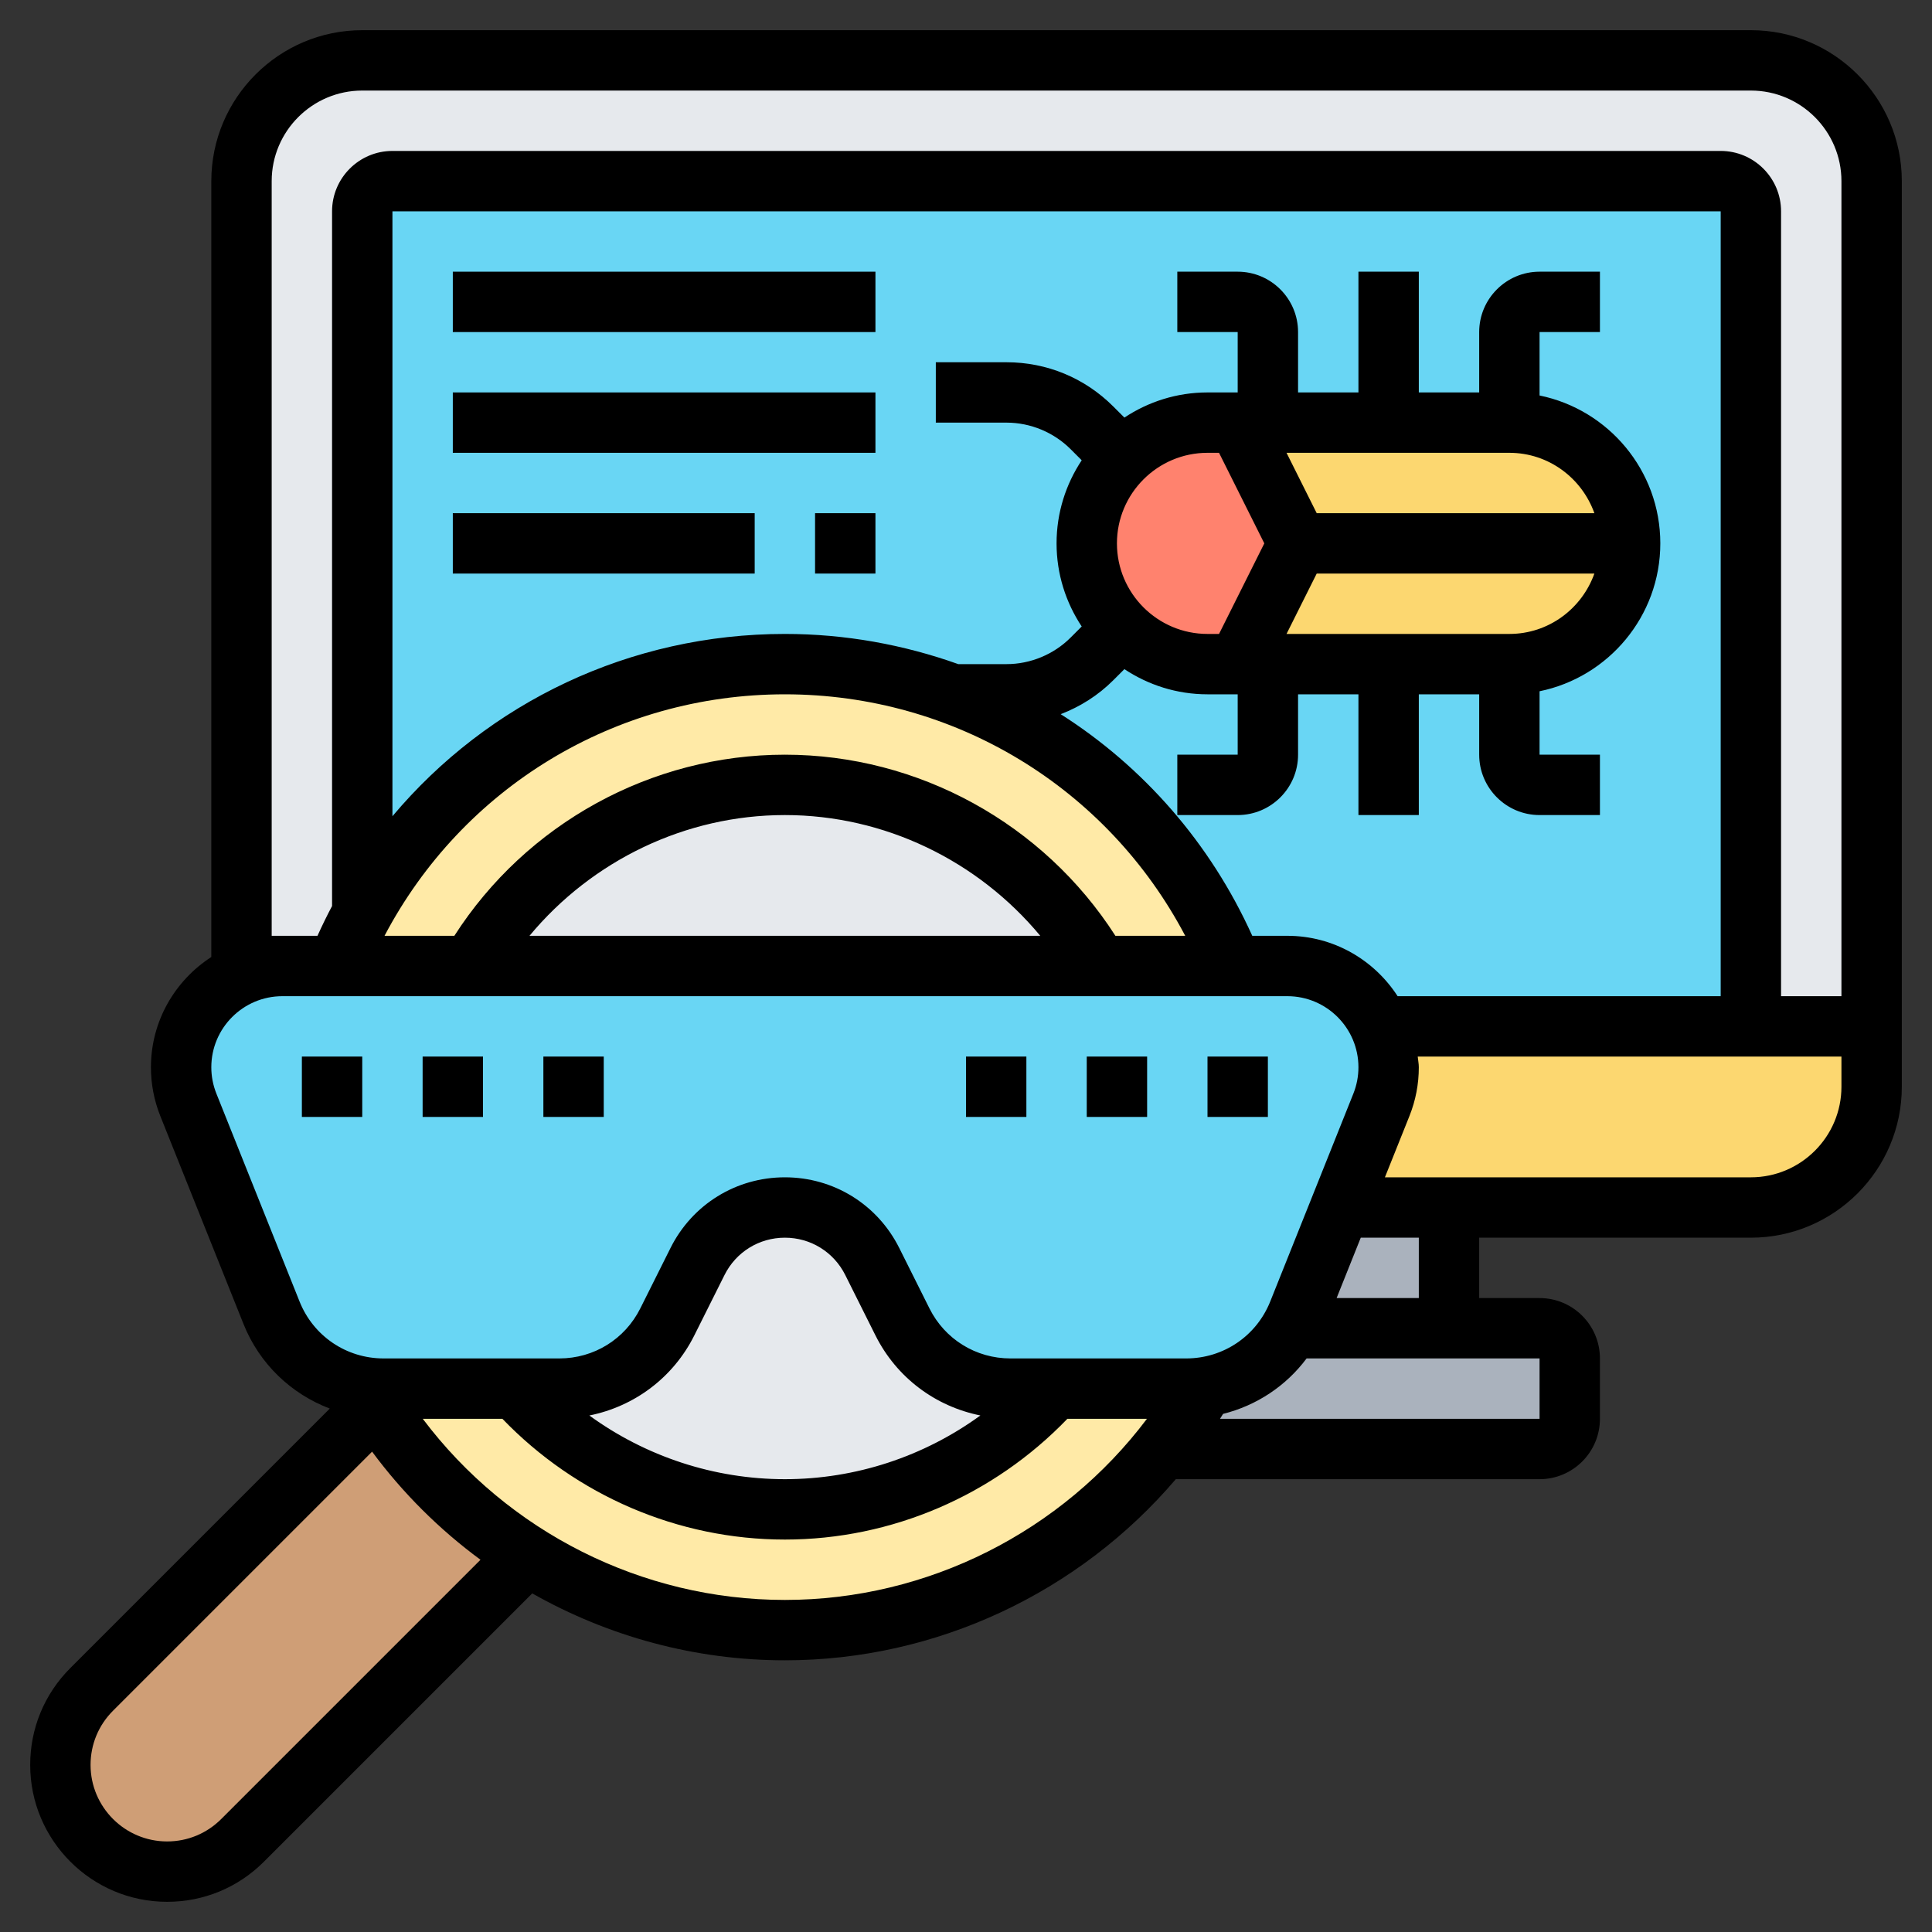 <svg id="Layer_35" enable-background="new 0 0 64 64" height="512" viewBox="0 0 64 64" width="512" xmlns="http://www.w3.org/2000/svg"><rect x="0" y="0" width="64" height="64" fill="#333333" stroke="none"/><path d="m39.85 45.96c1.22-.17 2.29-.9 2.91-1.96h5.24 3c.55 0 1 .45 1 1v2c0 .55-.45 1-1 1h-12.51l-.01-.01c.52-.62.98-1.29 1.38-1.99z" fill="#aab2bd"/><path d="m48 40v4h-5.24c.09-.16.18-.33.25-.51l1.39-3.49z" fill="#aab2bd"/><path d="m62 34v2c0 2.21-1.79 4-4 4h-10-3.6l1.36-3.4c.16-.4.24-.82.24-1.25 0-.48-.1-.94-.28-1.35h12.28z" fill="#fcd770"/><path d="m62 6v28h-4v-27c0-.55-.45-1-1-1h-11-33c-.55 0-1 .45-1 1v7 16.05l.09.05c-.36.61-.66 1.24-.93 1.9h-1.81-1.35v-26c0-2.21 1.79-4 4-4h46c2.21 0 4 1.79 4 4z" fill="#e6e9ed"/><path d="m57 6h-44c-.55 0-1 .45-1 1l.09 27h45.91v-27c0-.55-.45-1-1-1z" fill="#69d6f4"/><path d="m37.17 20.83c-.72-.73-1.17-1.73-1.17-2.83s.45-2.1 1.17-2.83c.73-.72 1.73-1.17 2.83-1.17h1l2 4-2 4h-1c-1.1 0-2.1-.45-2.83-1.17z" fill="#ff826e"/><path d="m43 18h11c0 1.1-.45 2.1-1.17 2.83-.73.72-1.73 1.17-2.83 1.17h-4-4-1z" fill="#fcd770"/><path d="m42 14h4 4c2.21 0 4 1.79 4 4h-11l-2-4z" fill="#fcd770"/><path d="m17.47 51.53-.01.01-9.42 9.42c-.67.67-1.57 1.04-2.5 1.04-.98 0-1.86-.4-2.5-1.04s-1.04-1.52-1.04-2.5c0-.93.37-1.83 1.04-2.5l9.42-9.42.02-.01c1.26 2.02 2.96 3.73 4.99 5z" fill="#cf9e76"/><path d="m39.86 46c-.4.7-.86 1.37-1.38 1.99-2.92 3.66-7.43 6.01-12.48 6.01-3.14 0-6.07-.9-8.53-2.47-2.03-1.27-3.73-2.98-4.99-5-.13-.19-.25-.38-.36-.57v-.01c.2.04.39.05.59.05h4.35c2.19 2.46 5.39 4 8.94 4 3.56 0 6.74-1.55 8.94-4h4.35c.19 0 .37-.01.56-.04z" fill="#ffeaa7"/><path d="m31.57 23c4.21 1.56 7.58 4.85 9.27 9h-4.45c-2.07-3.59-5.95-6-10.39-6s-8.32 2.41-10.39 6h-4.45c.27-.66.57-1.29.93-1.9 2.75-4.84 7.95-8.1 13.91-8.1 1.96 0 3.84.35 5.57 1z" fill="#ffeaa7"/><path d="m36.39 32h-20.78c2.07-3.59 5.95-6 10.39-6s8.32 2.41 10.39 6z" fill="#e6e9ed"/><path d="m33.47 46h1.47c-2.2 2.45-5.38 4-8.94 4-3.55 0-6.75-1.54-8.94-4h1.47c1.51 0 2.9-.86 3.58-2.21l1-2c.54-1.1 1.66-1.79 2.89-1.79s2.35.69 2.89 1.79l1 2c.68 1.35 2.07 2.21 3.58 2.21z" fill="#e6e9ed"/><path d="m34.94 46h-1.47c-1.51 0-2.9-.86-3.58-2.21l-1-2c-.54-1.1-1.66-1.79-2.89-1.79s-2.35.69-2.89 1.79l-1 2c-.68 1.35-2.07 2.21-3.58 2.21h-1.47-4.35c-.2 0-.39-.01-.59-.05-1.39-.2-2.59-1.13-3.13-2.46l-2.75-6.89c-.16-.4-.24-.82-.24-1.25 0-1.37.82-2.55 2-3.07.41-.18.87-.28 1.35-.28h1.81 4.45 20.78 4.45 1.16.65c.93 0 1.76.38 2.37.98.29.29.53.64.7 1.02.18.41.28.87.28 1.35 0 .43-.08.85-.24 1.25l-1.36 3.4-1.39 3.49c-.07.18-.16.35-.25.51-.62 1.06-1.69 1.79-2.91 1.96-.19.03-.37.04-.56.04z" fill="#69d6f4"/><path d="m58 1h-46c-2.757 0-5 2.243-5 5v25.702c-1.2.776-2 2.12-2 3.652 0 .556.104 1.1.311 1.617l2.754 6.885c.531 1.329 1.581 2.318 2.86 2.805l-8.596 8.596c-.857.857-1.329 1.996-1.329 3.207 0 2.501 2.035 4.536 4.536 4.536 1.211 0 2.351-.472 3.207-1.329l8.888-8.888c2.516 1.425 5.391 2.217 8.369 2.217 5.018 0 9.749-2.245 12.95-6h12.05c1.103 0 2-.897 2-2v-2c0-1.103-.897-2-2-2h-2v-2h9c2.757 0 5-2.243 5-5v-30c0-2.757-2.243-5-5-5zm-46 2h46c1.654 0 3 1.346 3 3v27h-2v-26c0-1.103-.897-2-2-2h-44c-1.103 0-2 .897-2 2v23.013c-.171.322-.331.651-.483.987h-1.163-.354v-25c0-1.654 1.346-3 3-3zm30.646 28h-.646-.517c-1.393-3.083-3.614-5.603-6.346-7.342.644-.248 1.238-.62 1.741-1.123l.369-.369c.791.525 1.736.834 2.753.834h1v2h-2v2h2c1.103 0 2-.897 2-2v-2h2v4h2v-4h2v2c0 1.103.897 2 2 2h2v-2h-2v-2.101c2.279-.465 4-2.484 4-4.899s-1.721-4.434-4-4.899v-2.101h2v-2h-2c-1.103 0-2 .897-2 2v2h-2v-4h-2v4h-2v-2c0-1.103-.897-2-2-2h-2v2h2v2h-1c-1.017 0-1.962.309-2.753.833l-.369-.369c-.944-.944-2.199-1.464-3.535-1.464h-2.343v2h2.343c.79 0 1.562.32 2.121.878l.369.369c-.524.791-.833 1.736-.833 2.753s.309 1.962.833 2.753l-.369.369c-.558.558-1.331.878-2.121.878h-1.599c-1.808-.645-3.741-1-5.744-1-5.129 0-9.832 2.268-13 6.039v-20.039h44v26h-10.702c-.776-1.2-2.12-2-3.652-2zm-5.697 0c-2.38-3.713-6.519-6-10.949-6-4.429 0-8.569 2.287-10.949 6h-2.313c2.579-4.902 7.629-8 13.262-8 5.632 0 10.682 3.098 13.262 8zm-2.489 0h-16.92c2.072-2.495 5.166-4 8.46-4s6.388 1.505 8.46 4zm15.54-16c1.302 0 2.402.839 2.816 2h-9.198l-1-2zm0 6h-7.382l1-2h9.198c-.414 1.161-1.514 2-2.816 2zm-9.618-6 1.5 3-1.5 3h-.382c-1.654 0-3-1.346-3-3s1.346-3 3-3zm-30.459 28.114-2.754-6.885c-.112-.28-.169-.574-.169-.875 0-1.298 1.056-2.354 2.354-2.354h32.646.646c1.298 0 2.354 1.056 2.354 2.354 0 .301-.057.595-.168.874l-2.754 6.886c-.459 1.146-1.552 1.886-2.786 1.886h-5.82c-1.144 0-2.172-.635-2.683-1.658l-1-2c-.722-1.445-2.174-2.342-3.789-2.342s-3.067.897-3.789 2.342l-1 2c-.511 1.023-1.539 1.658-2.683 1.658h-5.82c-1.234 0-2.327-.74-2.785-1.886zm22.553 3.775c-1.867 1.359-4.132 2.111-6.476 2.111-2.343 0-4.61-.752-6.477-2.11 1.492-.3 2.777-1.253 3.477-2.653l1-2c.381-.763 1.147-1.237 2-1.237s1.619.474 2 1.236l1 2c.7 1.4 1.984 2.353 3.476 2.653zm-25.147 13.368c-.479.479-1.116.743-1.793.743-1.398 0-2.536-1.138-2.536-2.536 0-.677.264-1.314.743-1.793l8.583-8.583c1.02 1.378 2.233 2.581 3.591 3.581zm18.671-7.257c-4.737 0-9.182-2.262-11.995-6h2.638c2.445 2.54 5.822 4 9.358 4 3.537 0 6.911-1.46 9.357-4h2.636c-2.814 3.737-7.261 6-11.994 6zm25-6h-10.586c.034-.054.068-.108.102-.163 1.11-.278 2.083-.922 2.767-1.837h7.717zm-4-4h-2.723l.8-2h1.923zm11-4h-12.123l.812-2.029c.207-.517.311-1.061.311-1.617 0-.121-.026-.235-.036-.354h14.036v1c0 1.654-1.346 3-3 3z"/><path d="m15 9h14v2h-14z"/><path d="m15 13h14v2h-14z"/><path d="m27 17h2v2h-2z"/><path d="m15 17h10v2h-10z"/><path d="m10 35h2v2h-2z"/><path d="m14 35h2v2h-2z"/><path d="m18 35h2v2h-2z"/><path d="m32 35h2v2h-2z"/><path d="m36 35h2v2h-2z"/><path d="m40 35h2v2h-2z"/></svg>